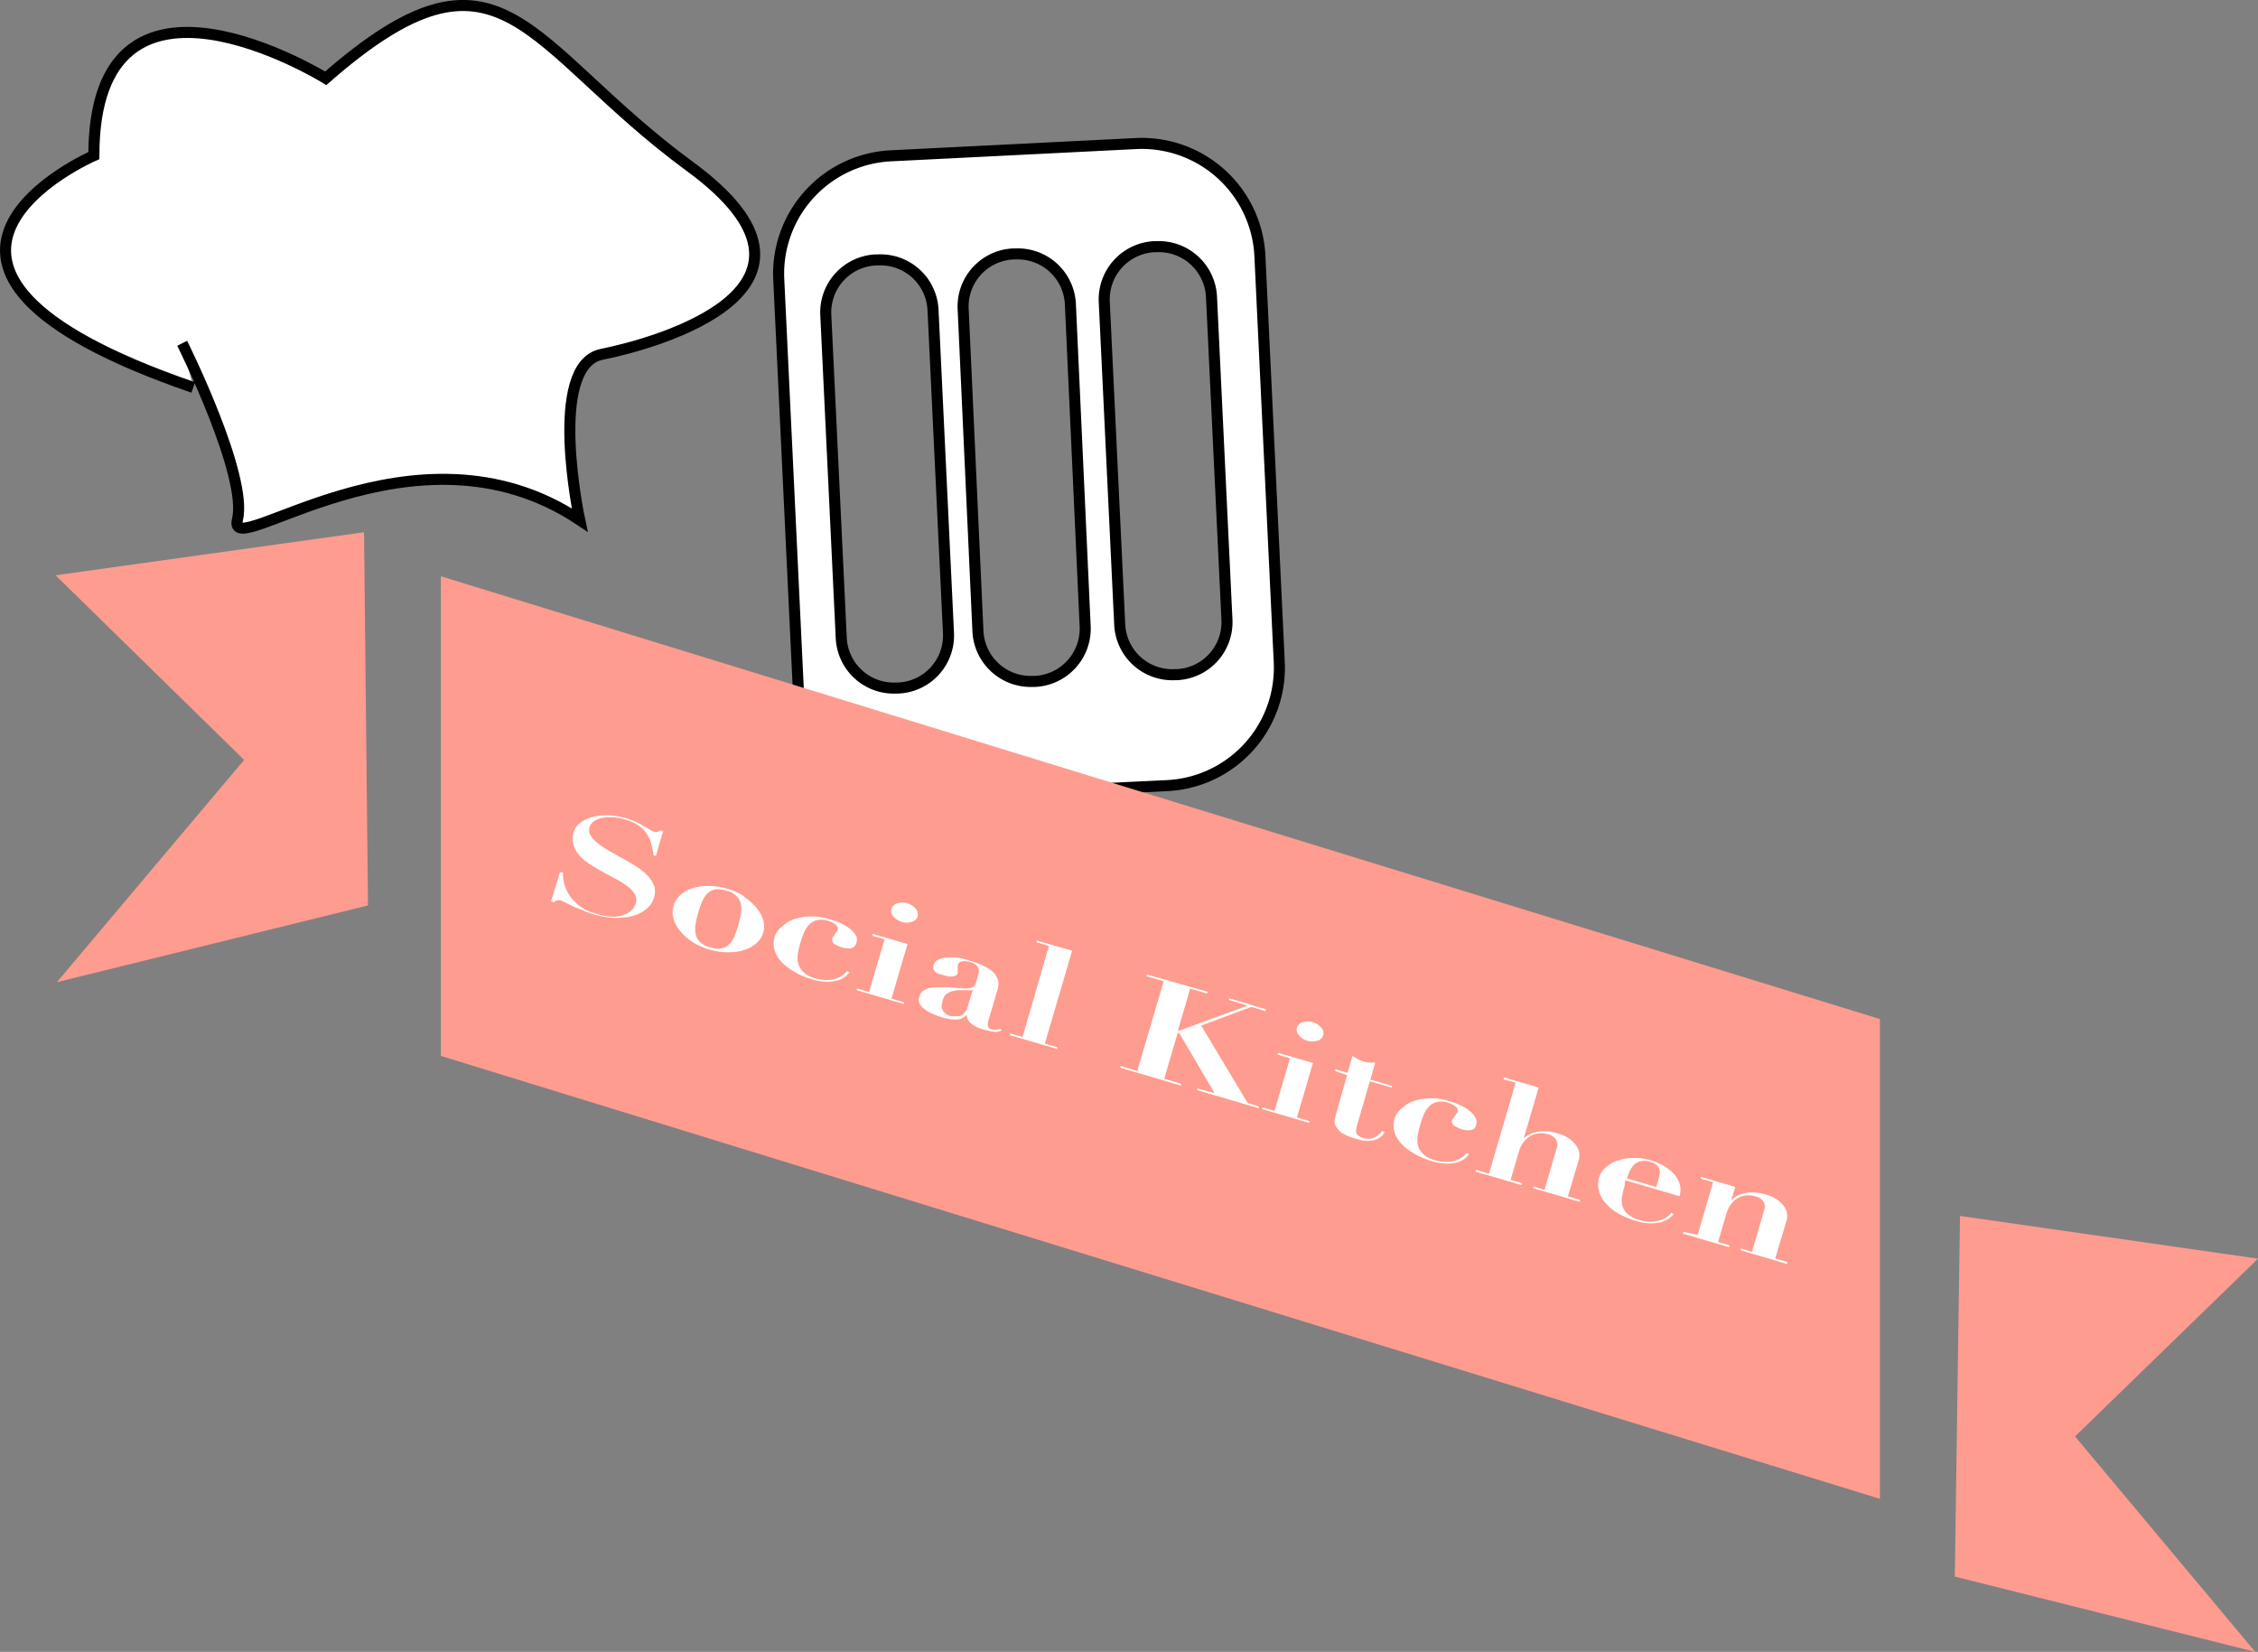 <svg xmlns="http://www.w3.org/2000/svg" viewBox="0 0 204.5 149.6"><rect x="0" y="0" width="204.5" height="149.6" fill="#808080" stroke="none"/><defs><style>.cls-1,.cls-3{fill:#fff;}.cls-1{stroke:#000;stroke-miterlimit:10;}.cls-2{fill:#fe9c8f;}</style></defs><g id="Layer_2" data-name="Layer 2"><g id="Layer_1-2" data-name="Layer 1"><path class="cls-1" d="M102.9,13,80.71,14.11a10.69,10.69,0,0,0-10.18,11.2L72.28,62A10.71,10.71,0,0,0,83.49,72.22l22.19-1.07A10.69,10.69,0,0,0,115.86,60l-1.75-36.72A10.71,10.71,0,0,0,102.9,13Zm-17,44.31a4.76,4.76,0,0,1-4.52,5h-.19a4.76,4.76,0,0,1-5-4.52l-1.4-29.25a4.76,4.76,0,0,1,4.52-5h.19a4.76,4.76,0,0,1,5,4.52Zm12.38-.6a4.78,4.78,0,0,1-4.52,5h-.19a4.78,4.78,0,0,1-5-4.52L87.23,28a4.76,4.76,0,0,1,4.52-5h.19a4.77,4.77,0,0,1,5,4.52Zm12.84-.61a4.76,4.76,0,0,1-4.52,5h-.19a4.77,4.77,0,0,1-5-4.52l-1.4-29.24a4.78,4.78,0,0,1,4.52-5h.19a4.78,4.78,0,0,1,5,4.52Z"/><polygon class="cls-2" points="170.26 135.74 170.26 92.29 39.93 52.19 39.93 95.63 170.26 135.74"/><polygon class="cls-2" points="204.25 149.6 177.04 142.78 177.51 110.12 204.5 113.99 187.93 130.09 204.25 149.6"/><polygon class="cls-2" points="5.15 88.95 33.33 82 32.97 48.2 5.03 52.1 22.11 68.82 5.15 88.95"/><path class="cls-3" d="M51,79a3,3,0,0,0,0,.41,3.33,3.33,0,0,0,.09.57,3.64,3.64,0,0,0,.24.67,3.32,3.32,0,0,0,.44.69,4.12,4.12,0,0,0,.62.63,5.09,5.09,0,0,0,.62.41,3.82,3.82,0,0,0,.6.25l.53.16a4.54,4.54,0,0,0,1.51.23,2.67,2.67,0,0,0,1-.22,1.79,1.79,0,0,0,.64-.46,1.45,1.45,0,0,0,.29-.52A1,1,0,0,0,57.5,81a2.26,2.26,0,0,0-.63-.7,7.68,7.68,0,0,0-1-.65l-1.18-.63a13.4,13.4,0,0,1-1.17-.7,4.82,4.82,0,0,1-1-.79,2.54,2.54,0,0,1-.57-1,2,2,0,0,1,0-1.16,1.83,1.83,0,0,1,.57-.83,3,3,0,0,1,1.06-.53,5,5,0,0,1,1.44-.17,6,6,0,0,1,1.67.26,6.24,6.24,0,0,1,.94.35c.27.13.49.25.69.37s.37.21.52.31a1.6,1.6,0,0,0,.42.2.58.58,0,0,0,.32,0,.71.71,0,0,0,.22-.15l.26.08-.66,2.26-.22-.07c0-.32-.11-.63-.18-.94a2.93,2.93,0,0,0-.36-.9,2.7,2.7,0,0,0-.73-.79,3.88,3.88,0,0,0-1.29-.6,4.81,4.81,0,0,0-1.21-.21,3.52,3.52,0,0,0-1,.09,1.9,1.9,0,0,0-.67.32.91.91,0,0,0-.34.48.93.93,0,0,0,.1.78,2.94,2.94,0,0,0,.67.71,8.15,8.15,0,0,0,1,.67l1.23.69c.42.23.83.47,1.22.72a5.56,5.56,0,0,1,1,.8,2.82,2.82,0,0,1,.61.93,1.69,1.69,0,0,1,0,1.09,2.08,2.08,0,0,1-.65,1,3.25,3.25,0,0,1-1.21.64,5.59,5.59,0,0,1-1.64.2,7.47,7.47,0,0,1-1.94-.32,7,7,0,0,1-1-.37L52,82.14l-.74-.38a4.11,4.11,0,0,0-.48-.22.8.8,0,0,0-.35,0,.51.51,0,0,0-.25.17l-.27-.08L50.71,79Z"/><path class="cls-3" d="M67.39,81.22a4.92,4.92,0,0,1,1.12,1,3,3,0,0,1,.61,1.11,2,2,0,0,1-.62,2.1,3,3,0,0,1-1.11.61,4.49,4.49,0,0,1-1.46.2A5.94,5.94,0,0,1,64.26,86a5.86,5.86,0,0,1-1.54-.69,4.66,4.66,0,0,1-1.12-1A2.91,2.91,0,0,1,61,83.2a2,2,0,0,1,0-1.15,2,2,0,0,1,.62-1,3,3,0,0,1,1.11-.61,4.77,4.77,0,0,1,1.46-.21,6.21,6.21,0,0,1,3.21.94Zm-2,4.66a1.47,1.47,0,0,0,.71-.42,2.25,2.25,0,0,0,.45-.76c.12-.3.23-.61.32-.92s.17-.64.23-1a2.4,2.4,0,0,0,0-.88,1.4,1.4,0,0,0-.38-.73,2,2,0,0,0-1-.52,2.08,2.08,0,0,0-1.08-.08A1.55,1.55,0,0,0,64,81a2.3,2.3,0,0,0-.45.75c-.12.3-.23.61-.32.92s-.17.64-.23,1a2.46,2.46,0,0,0,0,.89,1.36,1.36,0,0,0,.38.73,1.94,1.94,0,0,0,1,.52A2,2,0,0,0,65.39,85.88Z"/><path class="cls-3" d="M70.8,83.94a3,3,0,0,1,1-.65A4.69,4.69,0,0,1,73.33,83a5.65,5.65,0,0,1,1.83.25,7.51,7.51,0,0,1,1.12.43,3.79,3.79,0,0,1,.81.53,1.91,1.91,0,0,1,.47.59.89.89,0,0,1,0,.6.62.62,0,0,1-.45.47,1.75,1.75,0,0,1-.85-.07,2.82,2.82,0,0,1-.68-.31.44.44,0,0,1-.2-.52.71.71,0,0,1,.09-.15,1.88,1.88,0,0,0,.16-.23c0-.08.11-.15.16-.22a.7.7,0,0,0,.09-.16.46.46,0,0,0-.18-.46,1.86,1.86,0,0,0-.69-.35,2,2,0,0,0-1-.07,1.46,1.46,0,0,0-.7.38,2.46,2.46,0,0,0-.48.71q-.18.43-.33.93a7.54,7.54,0,0,0-.22.94,2.24,2.24,0,0,0,0,.93,1.76,1.76,0,0,0,.46.8,2.35,2.35,0,0,0,1.06.57,3.37,3.37,0,0,0,1.2.16,2.67,2.67,0,0,0,.87-.18,2,2,0,0,0,.56-.34,1.55,1.55,0,0,0,.27-.29l.22.13a2.13,2.13,0,0,1-.4.39,1.73,1.73,0,0,1-.65.33,3.3,3.3,0,0,1-1,.12,4.82,4.82,0,0,1-1.37-.23,5.61,5.61,0,0,1-.6-.21,4.86,4.86,0,0,1-.81-.38,5.51,5.51,0,0,1-.84-.55,3.32,3.32,0,0,1-.72-.73,2.61,2.61,0,0,1-.42-.93,2.29,2.29,0,0,1,.07-1.12A1.86,1.86,0,0,1,70.8,83.94Z"/><path class="cls-3" d="M82.19,85.5l-1.45,4.94,1.12.33,0,.16-4.26-1.25,0-.16,1.11.32,1.4-4.77L79,84.75l.05-.17Zm-.92-3.69a1.55,1.55,0,0,1,1.66.49.74.74,0,0,1,.18.69.78.78,0,0,1-.53.5,1.46,1.46,0,0,1-.9,0,1.41,1.41,0,0,1-.76-.49.74.74,0,0,1-.18-.7A.75.75,0,0,1,81.27,81.81Z"/><path class="cls-3" d="M89.93,93.43c-.3-.05-.58-.12-.84-.19a2.91,2.91,0,0,1-1.19-.59,1,1,0,0,1-.34-.74h0a1.39,1.39,0,0,1-.92.43,4.5,4.5,0,0,1-1.4-.23,7.17,7.17,0,0,1-.8-.3,3.8,3.8,0,0,1-.71-.42,1.49,1.49,0,0,1-.46-.52.86.86,0,0,1,0-.63.91.91,0,0,1,.36-.52,1.72,1.72,0,0,1,.62-.25,3.7,3.7,0,0,1,.77-.06l.87,0,1.18.09a3.8,3.8,0,0,0,.72,0,.78.78,0,0,0,.4-.16.7.7,0,0,0,.2-.34l.21-.72a1,1,0,0,0,0-.65,1.08,1.08,0,0,0-.74-.5,1.62,1.62,0,0,0-.71-.07.47.47,0,0,0-.41.37.39.39,0,0,0,0,.13l0,.21,0,.21a.41.41,0,0,1,0,.14.33.33,0,0,1-.2.24.64.64,0,0,1-.31.07,1.39,1.39,0,0,1-.35,0l-.3-.08L85,88.19a1.31,1.31,0,0,1-.29-.17.85.85,0,0,1-.17-.25.6.6,0,0,1,0-.35.8.8,0,0,1,.4-.49,2.06,2.06,0,0,1,.76-.21,4.66,4.66,0,0,1,1,0A6.33,6.33,0,0,1,87.8,87a8.9,8.9,0,0,1,1.17.42,3.45,3.45,0,0,1,.89.54,1.81,1.81,0,0,1,.5.71,1.53,1.53,0,0,1,0,.9l-.87,2.95a.87.87,0,0,0,0,.42c0,.14.16.24.4.31a1.1,1.1,0,0,0,.38,0,1.41,1.41,0,0,0,.32-.09l.12.15A1.11,1.11,0,0,1,89.93,93.43ZM88.1,89.57a.33.33,0,0,1-.16.11,2.05,2.05,0,0,1-.37,0l-.69,0a3.29,3.29,0,0,0-.65.09,1.54,1.54,0,0,0-.51.26,1,1,0,0,0-.33.54,2.14,2.14,0,0,0-.08.34,1,1,0,0,0,0,.41.88.88,0,0,0,.23.39,1.27,1.27,0,0,0,.57.31,1.3,1.3,0,0,0,.44,0A1.1,1.1,0,0,0,87,92a1,1,0,0,0,.38-.32,1.55,1.55,0,0,0,.28-.56l.46-1.57Z"/><path class="cls-3" d="M97.1,86.1l-2.47,8.41,1.12.33,0,.16-4.26-1.24,0-.17,1.12.33L95,85.67l-1.12-.33,0-.16Z"/><path class="cls-3" d="M109.37,89.82l-.05.16-1.53-.45-1.11,3.81.13,0L113,91.07l-1.68-.5,0-.16,3.33,1,0,.17-1.33-.39-4.53,1.69L113,99.9l1,.3,0,.17-5.56-1.64,0-.16L110,99l-3.21-5.46-.13,0-1.22,4.16,1.53.45,0,.17-5.48-1.61,0-.17L103,97l2.39-8.13-1.54-.45,0-.17Z"/><path class="cls-3" d="M118.91,96.27l-1.45,4.93,1.12.33,0,.17-4.26-1.25,0-.17,1.11.33,1.4-4.77-1.12-.33.05-.16Zm-.92-3.7a1.6,1.6,0,0,1,1.66.49.7.7,0,0,1-.35,1.19,1.45,1.45,0,0,1-.9,0,1.42,1.42,0,0,1-.76-.5.72.72,0,0,1-.18-.69A.76.76,0,0,1,118,92.57Z"/><path class="cls-3" d="M123,95.93a2.61,2.61,0,0,0,.5.2,2.82,2.82,0,0,0,.52.1,4.89,4.89,0,0,0,.54,0l-.45,1.54,1.95.57,0,.16-2-.57-1.16,4a1.47,1.47,0,0,0-.07.34.85.85,0,0,0,0,.32.66.66,0,0,0,.21.27,1.5,1.5,0,0,0,.44.21,1.46,1.46,0,0,0,.57.06,1.36,1.36,0,0,0,.46-.13,1.42,1.42,0,0,0,.38-.26,2.07,2.07,0,0,0,.28-.32l.24.11a1.41,1.41,0,0,1-.53.55,1.78,1.78,0,0,1-.66.22,2.83,2.83,0,0,1-.71,0,6.18,6.18,0,0,1-.68-.16,5.45,5.45,0,0,1-1.3-.53A1.79,1.79,0,0,1,121,102a.77.77,0,0,1-.12-.54,3,3,0,0,1,.1-.47L122,97.37,120.93,97l0-.17,1.11.33.45-1.53Z"/><path class="cls-3" d="M126.94,100.39a3,3,0,0,1,1-.64,4.69,4.69,0,0,1,1.48-.28,5.39,5.39,0,0,1,1.83.25,6.55,6.55,0,0,1,1.12.43,3.79,3.79,0,0,1,.81.53,1.64,1.64,0,0,1,.46.59.84.84,0,0,1,.05.6.59.59,0,0,1-.44.47,1.75,1.75,0,0,1-.85-.07,2.82,2.82,0,0,1-.68-.31.44.44,0,0,1-.2-.52.71.71,0,0,1,.09-.15l.16-.23.16-.23a.71.71,0,0,0,.09-.15.46.46,0,0,0-.18-.46,1.86,1.86,0,0,0-.69-.35,1.9,1.9,0,0,0-1-.07,1.46,1.46,0,0,0-.7.38,2.33,2.33,0,0,0-.48.71,7.22,7.22,0,0,0-.33.93c-.09.31-.17.62-.23.94a2.36,2.36,0,0,0,0,.92,1.66,1.66,0,0,0,.46.81,2.35,2.35,0,0,0,1.06.57,3.37,3.37,0,0,0,1.2.16,2.67,2.67,0,0,0,.87-.18,2.24,2.24,0,0,0,.56-.34,2,2,0,0,0,.27-.29l.22.13a2.49,2.49,0,0,1-.4.39,1.8,1.8,0,0,1-.65.33,3.33,3.33,0,0,1-1,.12,5.2,5.2,0,0,1-1.36-.23,5.61,5.61,0,0,1-.6-.21,5.82,5.82,0,0,1-.81-.38,7.21,7.21,0,0,1-.85-.55,3.51,3.51,0,0,1-.71-.73,2.61,2.61,0,0,1-.42-.93,2.29,2.29,0,0,1,.07-1.12A1.94,1.94,0,0,1,126.94,100.39Z"/><path class="cls-3" d="M134.85,106.3l2.42-8.24-1.1-.32.05-.17,3.13.92L138,103.1h0c.06-.06.17-.14.31-.25a2.11,2.11,0,0,1,.6-.27,3.37,3.37,0,0,1,.91-.13,4.19,4.19,0,0,1,1.29.21,2.94,2.94,0,0,1,1.58,1A1.55,1.55,0,0,1,143,105l-1,3.35,1.11.33-.05.16-4.18-1.22,0-.17,1,.31,1.1-3.76a.94.94,0,0,0-.07-.82,1.19,1.19,0,0,0-.7-.45,2.22,2.22,0,0,0-.81-.09,1.85,1.85,0,0,0-.76.22,2.19,2.19,0,0,0-.64.55,2.52,2.52,0,0,0-.44.9l-.75,2.55,1.05.3-.05.17-4.18-1.22.05-.17Z"/><path class="cls-3" d="M147.13,107.42a6.63,6.63,0,0,0-.21.88,1.91,1.91,0,0,0,0,.86,1.73,1.73,0,0,0,.46.76,2.68,2.68,0,0,0,1.1.57,3.26,3.26,0,0,0,1.18.15,3,3,0,0,0,.87-.19,2.14,2.14,0,0,0,.57-.33,1.1,1.1,0,0,0,.25-.29l.22.13a1.68,1.68,0,0,1-.43.4,2.21,2.21,0,0,1-.69.32,3.93,3.93,0,0,1-1,.11,4.46,4.46,0,0,1-1.29-.22,6.91,6.91,0,0,1-1.56-.66,4.29,4.29,0,0,1-1.15-.91,2.8,2.8,0,0,1-.63-1.12,2.28,2.28,0,0,1,0-1.24,2,2,0,0,1,.6-.91,3,3,0,0,1,1.07-.62,4.53,4.53,0,0,1,1.41-.24,4.91,4.91,0,0,1,1.59.21,5.29,5.29,0,0,1,1.13.47,3.94,3.94,0,0,1,.93.71,2.45,2.45,0,0,1,.56.94,1.89,1.89,0,0,1,0,1.13l-4.92-1.44Zm3.1-.72a3,3,0,0,0,.08-.32,1.2,1.2,0,0,0,0-.42.81.81,0,0,0-.23-.41,1.23,1.23,0,0,0-.58-.32,1.7,1.7,0,0,0-.93-.06,1.19,1.19,0,0,0-.6.34,1.88,1.88,0,0,0-.38.58c-.09.22-.18.43-.25.63l2.67.78Z"/><path class="cls-3" d="M153.75,111.84l1.4-4.77-1.1-.32,0-.17,3.1.91-.35,1.19h0l.33-.26a2.17,2.17,0,0,1,.61-.29,3.38,3.38,0,0,1,.93-.14,4.19,4.19,0,0,1,1.29.21,2.94,2.94,0,0,1,1.58,1,1.53,1.53,0,0,1,.24,1.42l-1,3.35,1.11.33-.05.17-4.17-1.23,0-.17,1,.31,1.1-3.76a.94.94,0,0,0-.07-.82,1.19,1.19,0,0,0-.7-.45,2.17,2.17,0,0,0-.8-.09,1.85,1.85,0,0,0-.77.22,2.19,2.19,0,0,0-.64.55,2.7,2.7,0,0,0-.44.9l-.75,2.55,1.05.31-.05.16-4.18-1.22.05-.17Z"/><path class="cls-1" d="M16.5,31.09s6,12,5,16,16-10,31,0c0,0-3-14,2-15s23-6,8-17-17-22-33-8c0,0-21-13-21,7,0,0-23,10,9,21"/></g></g></svg>